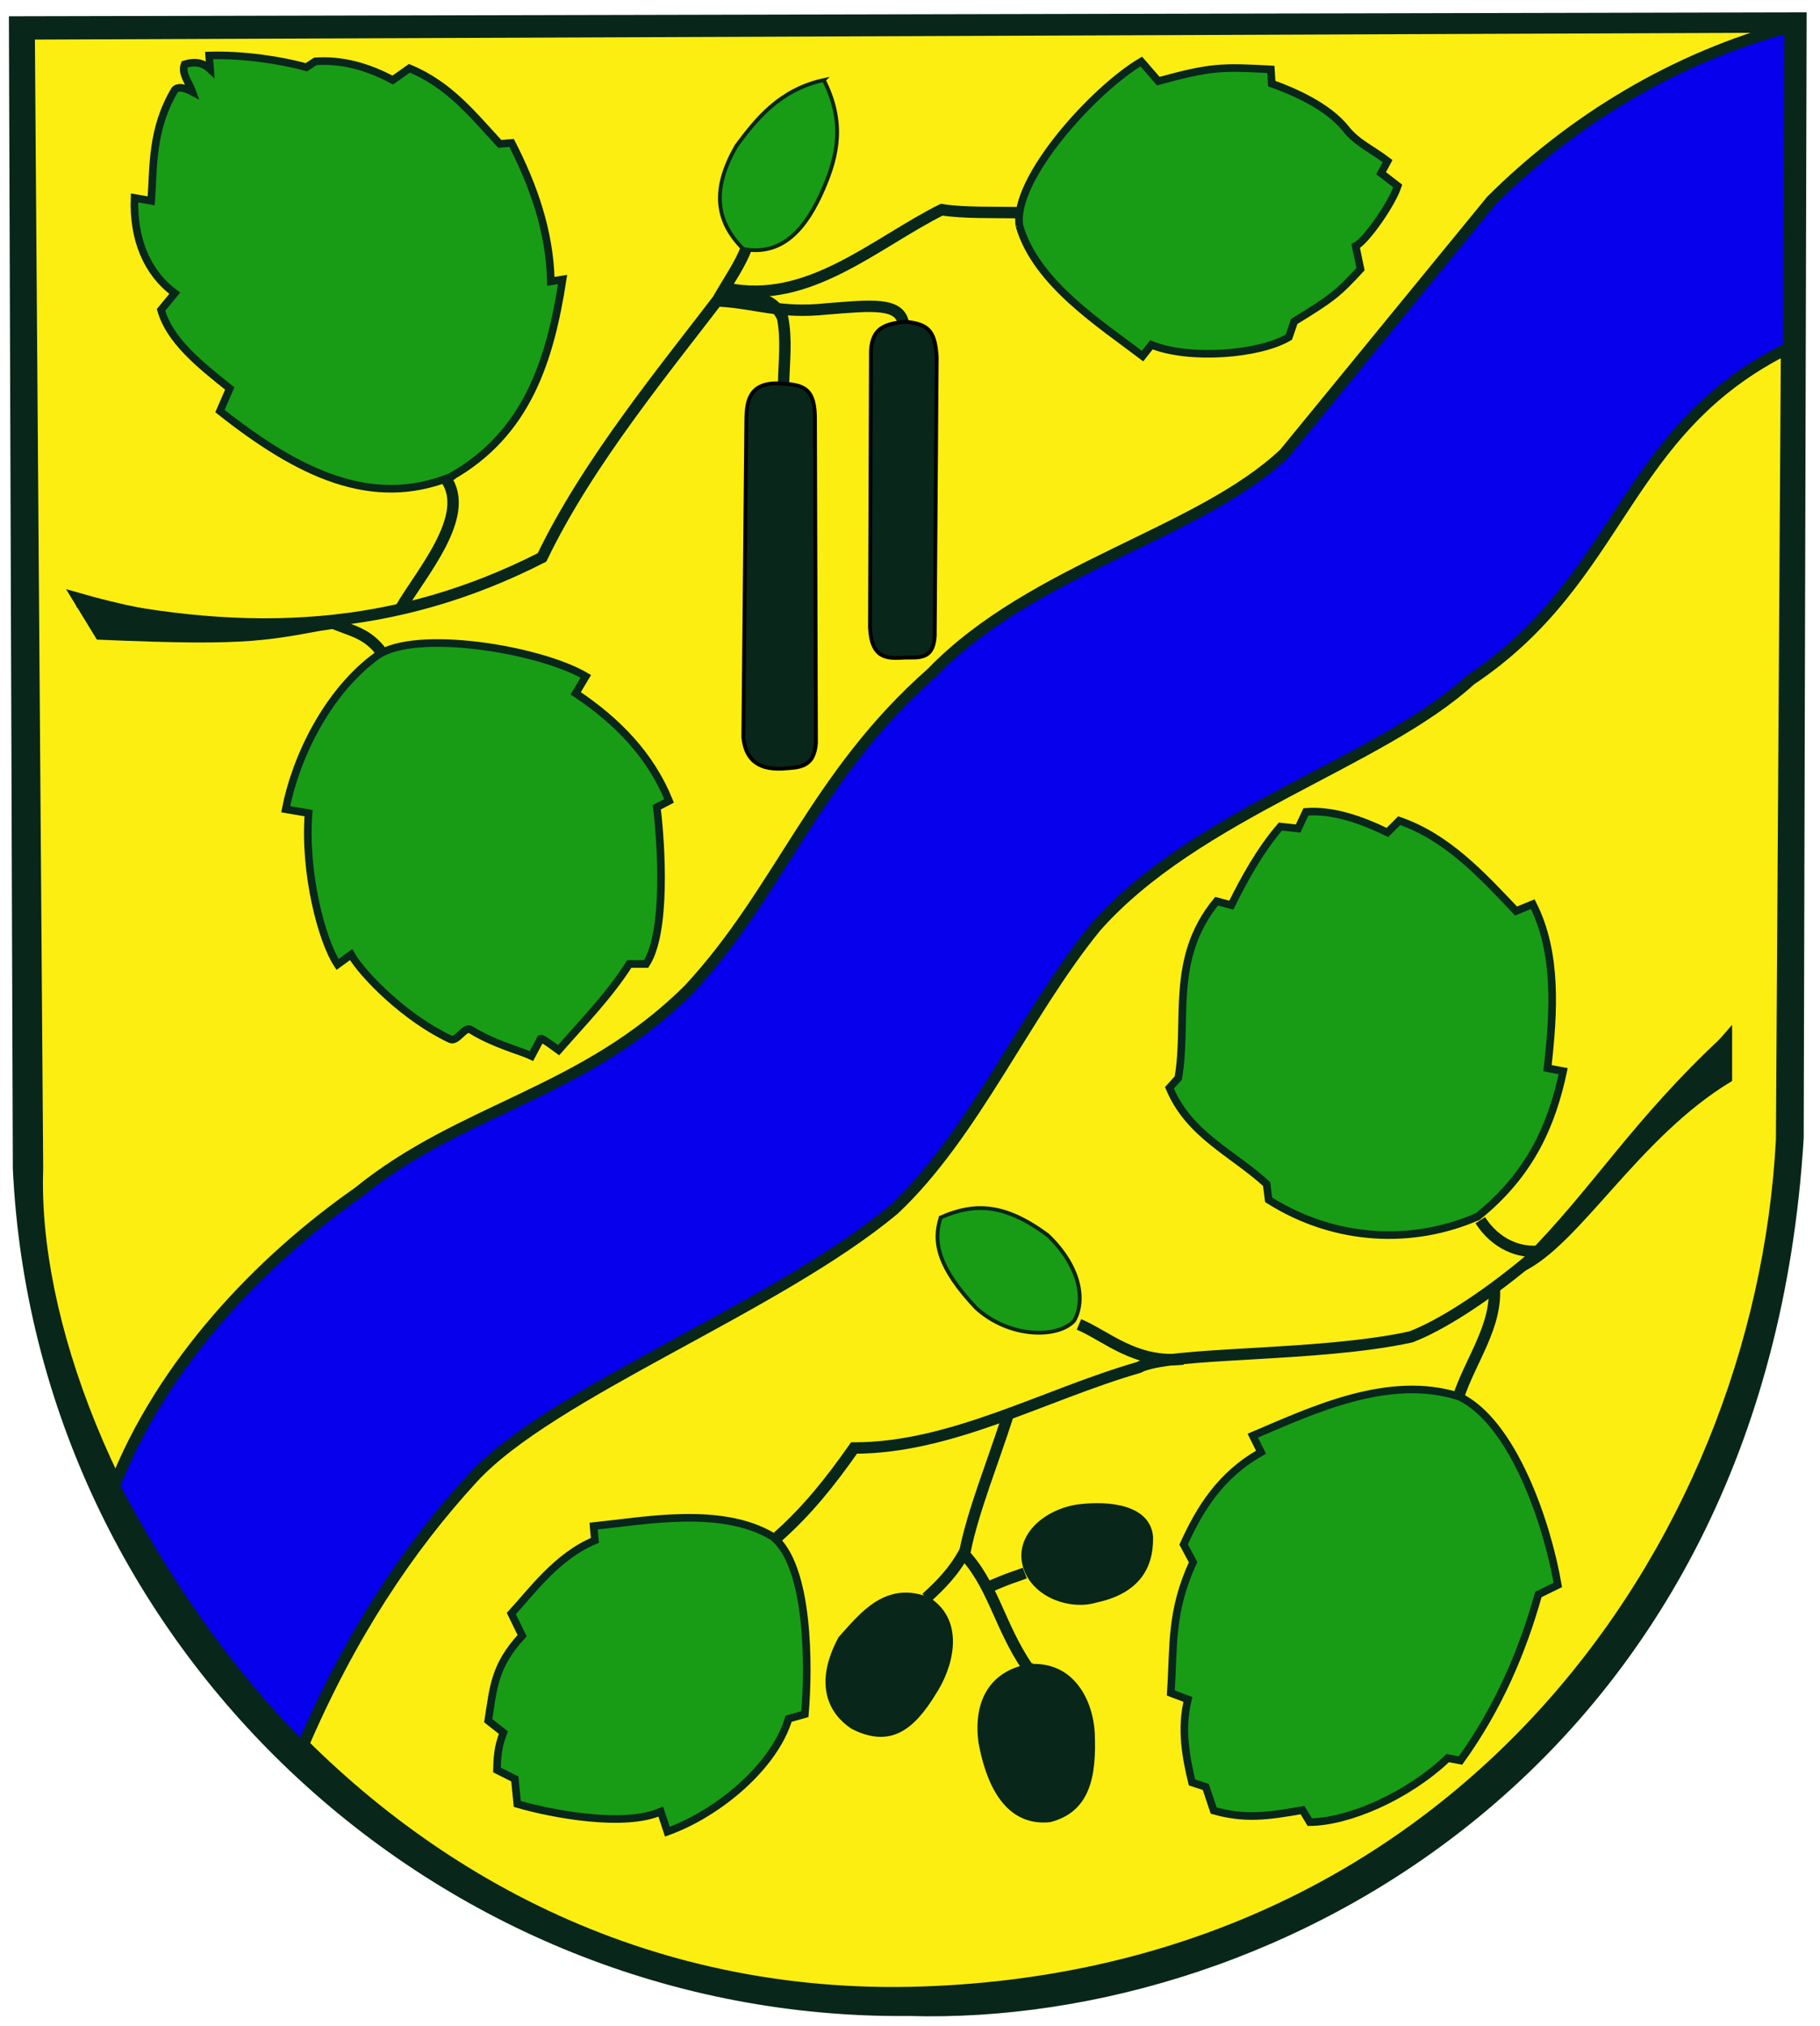 <?xml version="1.0" encoding="UTF-8" standalone="no"?>
<!-- Created with Inkscape (http://www.inkscape.org/) -->

<svg
   xmlns:dc="http://purl.org/dc/elements/1.1/"
   xmlns:cc="http://creativecommons.org/ns#"
   xmlns:rdf="http://www.w3.org/1999/02/22-rdf-syntax-ns#"
   xmlns:svg="http://www.w3.org/2000/svg"
   xmlns="http://www.w3.org/2000/svg"
   xmlns:sodipodi="http://sodipodi.sourceforge.net/DTD/sodipodi-0.dtd"
   xmlns:inkscape="http://www.inkscape.org/namespaces/inkscape"
   id="svg2"
   version="1.1"
   inkscape:version="0.48.3.1 r9886"
   width="479"
   height="533"
   sodipodi:docname="Ellerau_Wappen.png">
  <defs
     id="defs6" />
  <sodipodi:namedview
     pagecolor="#ffffff"
     bordercolor="#666666"
     borderopacity="1"
     objecttolerance="10"
     gridtolerance="10"
     guidetolerance="10"
     inkscape:pageopacity="0"
     inkscape:pageshadow="2"
     inkscape:window-width="1280"
     inkscape:window-height="962"
     id="namedview4"
     showgrid="false"
     inkscape:zoom="0.68405546"
     inkscape:cx="169.19993"
     inkscape:cy="422.96432"
     inkscape:window-x="-8"
     inkscape:window-y="-8"
     inkscape:window-maximized="1"
     inkscape:current-layer="svg2" />
  <path
     style="fill:#082619;fill-opacity:1;stroke:#082619;stroke-width:1px;stroke-linecap:butt;stroke-linejoin:miter;stroke-opacity:1"
     d="M 2.843,4.78 3.876,307.395 C 9.768,432.439 114.819,531.124 239.301,529.899 336.22,532.694 464.283,463.539 474.209,299.384 L 474.984,3.747 z"
     id="path3891"
     inkscape:connector-curvature="0"
     sodipodi:nodetypes="cccccc" />
  <path
     style="fill:#fdee12;fill-opacity:1;stroke:#082619;stroke-width:3;stroke-linecap:butt;stroke-linejoin:miter;stroke-miterlimit:4;stroke-opacity:1;stroke-dasharray:none"
     d="M 7.675,8.92 9.868,307.507 C 7.113,386.533 91.677,527.019 239.381,524.229 383.279,521.153 463.283,407.311 468.895,299.832 L 470.722,7.092 z"
     id="path3861"
     inkscape:connector-curvature="0"
     sodipodi:nodetypes="cccccc" />
  <path
     style="fill:none;stroke:#082619;stroke-width:3;stroke-linecap:butt;stroke-linejoin:miter;stroke-miterlimit:4;stroke-opacity:1;stroke-dasharray:none"
     d="m 454.276,273.884 c -23.471,21.793 -33.984,39.753 -51.896,57.744 -11.986,10.007 -23.52,17.244 -31.065,20.101 -24.539,5.4 -63.898,3.771 -71.632,8.04 -24.84,7.161 -49.185,21.203 -74.921,21.197 -6.26,8.921 -12.291,16.471 -20.101,23.39"
     id="path2987"
     inkscape:connector-curvature="0"
     sodipodi:nodetypes="cccccc" />
  <path
     style="fill:none;stroke:#082619;stroke-width:3;stroke-linecap:butt;stroke-linejoin:miter;stroke-miterlimit:4;stroke-opacity:1;stroke-dasharray:none"
     d="m 283.968,348.439 c 7.421,3.156 14.723,10.369 27.41,9.137"
     id="path2989"
     inkscape:connector-curvature="0"
     sodipodi:nodetypes="cc" />
  <path
     style="fill:none;stroke:#082619;stroke-width:3;stroke-linecap:butt;stroke-linejoin:miter;stroke-miterlimit:4;stroke-opacity:1;stroke-dasharray:none"
     d="m 389.588,321.029 c 3.903,6.075 10.156,8.988 16.446,8.04"
     id="path2991"
     inkscape:connector-curvature="0"
     sodipodi:nodetypes="cc" />
  <path
     style="fill:none;stroke:#082619;stroke-width:3;stroke-linecap:butt;stroke-linejoin:miter;stroke-miterlimit:4;stroke-opacity:1;stroke-dasharray:none"
     d="m 393.243,338.206 c 0.946,10.599 -6.33,19.735 -9.502,29.603"
     id="path2993"
     inkscape:connector-curvature="0"
     sodipodi:nodetypes="cc" />
  <path
     style="fill:none;stroke:#082619;stroke-width:3;stroke-linecap:butt;stroke-linejoin:miter;stroke-miterlimit:4;stroke-opacity:1;stroke-dasharray:none"
     d="m 265.329,372.194 c -3.938,12.344 -9.217,25.297 -11.329,35.816 -2.81,5.345 -6.462,9.004 -10.233,12.426"
     id="path2995"
     inkscape:connector-curvature="0"
     sodipodi:nodetypes="ccc" />
  <path
     style="fill:none;stroke:#082619;stroke-width:3;stroke-linecap:butt;stroke-linejoin:miter;stroke-miterlimit:4;stroke-opacity:1;stroke-dasharray:none"
     d="m 252.903,408.01 c 8.458,8.464 9.893,19.459 17.542,30.699"
     id="path2997"
     inkscape:connector-curvature="0"
     sodipodi:nodetypes="cc" />
  <path
     style="fill:none;stroke:#082619;stroke-width:3;stroke-linecap:butt;stroke-linejoin:miter;stroke-miterlimit:4;stroke-opacity:1;stroke-dasharray:none"
     d="m 269.715,413.858 c -3.251,1.26 -3.519,1.029 -10.233,4.02"
     id="path2999"
     inkscape:connector-curvature="0"
     sodipodi:nodetypes="cc" />
  <path
     style="fill:#082619;stroke:#082619;stroke-width:1px;stroke-linecap:butt;stroke-linejoin:miter;stroke-opacity:1;fill-opacity:1"
     d="m 455.372,270.96 0,13.157 c -24.502,14.75 -39.958,43.125 -54.82,50.069 z"
     id="path3769"
     inkscape:connector-curvature="0"
     sodipodi:nodetypes="cccc" />
  <path
     style="fill:#082619;stroke:#082619;stroke-width:1px;stroke-linecap:butt;stroke-linejoin:miter;stroke-opacity:1;fill-opacity:1"
     d="m 270.08,413.127 c -3.254,-8.034 4.189,-15.364 13.522,-16.812 8.791,-1.117 18.728,0.276 19.37,8.04 0.177,8.477 -4.009,14.57 -14.619,16.811 -6.578,1.949 -15.593,-1.218 -18.273,-8.04 z"
     id="path3771"
     inkscape:connector-curvature="0"
     sodipodi:nodetypes="ccccc" />
  <path
     style="fill:#082619;stroke:#082619;stroke-width:1px;stroke-linecap:butt;stroke-linejoin:miter;stroke-opacity:1;fill-opacity:1"
     d="m 244.498,420.801 c -11.217,-4.586 -17.783,3.998 -23.39,10.233 -6.503,12.141 -2.51,19.573 3.289,23.39 9.685,4.902 15.638,0.613 21.563,-9.137 4.213,-6.457 7.78,-18.395 -1.462,-24.486 z"
     id="path3773"
     inkscape:connector-curvature="0"
     sodipodi:nodetypes="ccccc" />
  <path
     style="fill:#082619;stroke:#082619;stroke-width:1px;stroke-linecap:butt;stroke-linejoin:miter;stroke-opacity:1;fill-opacity:1"
     d="m 270.446,438.344 c -10.117,2.079 -13.755,9.984 -12.426,20.101 1.772,9.57 6.227,21.686 18.273,20.466 10.191,-2.604 11.819,-11.682 11.329,-23.024 -0.36,-7.391 -4.769,-18.679 -17.177,-17.542 z"
     id="path3775"
     inkscape:connector-curvature="0"
     sodipodi:nodetypes="ccccc" />
  <path
     style="fill:#189c15;stroke:#082619;stroke-width:2;stroke-linecap:butt;stroke-linejoin:miter;stroke-opacity:1;fill-opacity:1;stroke-miterlimit:4;stroke-dasharray:none"
     d="m 384.106,367.443 c -18.591,-5.988 -38.721,3.615 -54.392,10.277 l 2.174,4.36 c -10.684,5.99 -16.104,14.878 -20.377,24.272 l 2.488,4.644 c -6.031,13.177 -5.016,21.887 -5.866,34.417 l 4.511,1.702 c -1.956,7.797 -0.487,15.335 1.078,21.839 l 3.629,1.185 2.067,6.213 c 8.055,2.281 14.043,1.549 23.39,-0.125 l 1.908,3.175 c 10.085,-0.076 25.549,-6.643 36.314,-16.848 l 3.352,0.642 c 10.083,-14.024 16.31,-28.783 20.492,-43.686 l 5.117,-2.514 c -2.802,-16.324 -11.795,-42.733 -25.885,-49.552 z"
     id="path3777"
     inkscape:connector-curvature="0"
     sodipodi:nodetypes="ccccccccccccccccc" />
  <path
     style="fill:#189c15;stroke:#082619;stroke-width:1px;stroke-linecap:butt;stroke-linejoin:miter;stroke-opacity:1;fill-opacity:1"
     d="m 247.571,320.317 c -2.131,6.506 -0.577,13.285 9.303,23.775 8.698,7.967 21.513,8.114 25.842,3.36 3.084,-5.513 1.484,-14.386 -6.977,-22.483 -11.271,-8.348 -19.228,-8.597 -28.168,-4.652 z"
     id="path3779"
     inkscape:connector-curvature="0"
     sodipodi:nodetypes="ccccc" />
  <path
     style="fill:#189c15;stroke:#082619;stroke-width:2;stroke-linecap:butt;stroke-linejoin:miter;stroke-opacity:1;fill-opacity:1;stroke-miterlimit:4;stroke-dasharray:none"
     d="m 203.34,404.248 c -13.498,-8.023 -33.394,-4.163 -47.11,-2.732 l 0.331,3.757 c -9.9,4.056 -16.733,13.55 -21.988,19.242 l 2.848,5.83 c -7.399,7.976 -7.561,13.764 -8.927,22.355 l 4.001,3.155 c -1.036,2.726 -1.639,4.944 -1.701,9.818 l 4.699,2.353 0.651,6.583 c 9.495,2.768 28.285,6.191 37.757,2.015 l 1.746,5.275 c 13.142,-4.685 28.07,-16.983 31.9,-29.702 l 4.288,-1.221 c 1.046,-12 1.281,-39.052 -8.494,-46.729 z"
     id="path3777-1"
     inkscape:connector-curvature="0"
     sodipodi:nodetypes="ccccccccccccccc" />
  <path
     style="fill:#189c15;stroke:#082619;stroke-width:2;stroke-linecap:butt;stroke-linejoin:miter;stroke-opacity:1;fill-opacity:1;stroke-miterlimit:4;stroke-dasharray:none"
     d="m 388.929,320.058 c -17.008,7.454 -37.513,6.703 -55.044,-4.393 l -0.517,-4.135 c -8.811,-8.111 -20.441,-12.935 -25.584,-25.326 l 2.326,-2.584 c 2.613,-15.161 -2.347,-31.355 10.079,-46.516 l 3.876,1.034 c 3.431,-6.935 7.527,-14.4 12.921,-20.674 l 4.652,0.517 2.067,-4.393 c 6.765,-0.502 13.998,1.807 21.449,5.427 l 3.101,-3.101 c 12.513,4.305 21.595,14.102 30.753,23.775 l 4.393,-1.809 c 6.491,12.784 5.561,28.329 3.876,43.157 l 4.135,0.775 c -2.963,13.903 -8.438,26.92 -22.483,38.247 z"
     id="path3799"
     inkscape:connector-curvature="0"
     sodipodi:nodetypes="ccccccccccccccccc" />
  <path
     style="fill:#189c15;stroke:#082619;stroke-width:2;stroke-linecap:butt;stroke-linejoin:miter;stroke-opacity:1;fill-opacity:1;stroke-miterlimit:4;stroke-dasharray:none"
     d="m 268.297,59.38 c 4.318,15.097 21.444,25.935 32.407,34.302 l 2.336,-2.961 c 9.985,4.047 28.448,2.593 36.176,-2.021 l 1.41,-4.128 c 10.08,-6.156 11.584,-7.413 17.437,-13.762 l -1.264,-6.073 c 2.624,-1.273 9.494,-11.001 11.074,-15.797 l -4.39,-3.384 1.715,-3.169 c -4.043,-3.103 -8.002,-4.725 -11.002,-8.503 -4.656,-5.863 -13.573,-9.79 -19.483,-11.885 l -0.236,-3.744 c -13.035,-0.695 -15.794,-0.694 -29.631,3.091 l -4.474,-5.154 c -12.352,7.239 -33.921,30.898 -32.074,43.189 z"
     id="path3777-1-7"
     inkscape:connector-curvature="0"
     sodipodi:nodetypes="ccccccccccscccccc" />
  <path
     style="fill:#189c15;fill-opacity:1;stroke:#082619;stroke-width:1px;stroke-linecap:butt;stroke-linejoin:miter;stroke-opacity:1"
     d="m 216.818,21.061 c -11.746,2.561 -17.868,10.439 -23,17.314 -6.326,11.017 -5.777,19.562 1.809,27.135 10.851,2.056 16.902,-6.301 20.932,-15.505 4.05,-9.223 5.801,-17.926 0.258,-28.944 z"
     id="path3819"
     inkscape:connector-curvature="0"
     sodipodi:nodetypes="ccccc" />
  <path
     style="fill:#189c15;fill-opacity:1;stroke:#082619;stroke-width:2;stroke-linecap:butt;stroke-linejoin:miter;stroke-opacity:1;stroke-miterlimit:4;stroke-dasharray:none"
     d="m 99.248,172.494 c -13.15,9.55 -21.44,26.866 -24.057,40.407 l 6.017,1.034 c -1.235,15.687 3.499,33.603 7.629,39.81 l 3.563,-2.581 c 3.197,5.479 14.339,16.735 26.135,22.259 1.747,0.818 3.771,-3.501 5.33,-2.523 6.053,3.796 13.431,5.673 16.017,6.931 l 2.372,-4.462 c 0.24,-0.025 -0.397,-0.871 4.765,2.93 6.681,-7.621 13.294,-14.372 18.605,-22.677 l 4.42,-0.003 c 5.407,-8.281 4.065,-30.951 2.821,-41.227 l 3.229,-1.688 c -4.798,-11.869 -13.52,-20.94 -24.577,-28.301 l 2.662,-4.457 c -11.953,-7.072 -44.747,-12.574 -54.933,-5.452 z"
     id="path3777-1-4"
     inkscape:connector-curvature="0"
     sodipodi:nodetypes="cccccssccccccccccc" />
  <path
     style="fill:#189c15;fill-opacity:1;stroke:#082619;stroke-width:2;stroke-linecap:butt;stroke-linejoin:miter;stroke-opacity:1;stroke-miterlimit:4;stroke-dasharray:none"
     d="m 118.617,125.465 c -20.76,8.354 -39.97,-0.89 -60.73,-17.314 l 2.584,-5.944 C 52.324,95.735 44.634,89.503 42.382,81.532 l 3.618,-4.393 C 38.734,71.832 34.997,62.947 35.404,52.072 l 4.393,0.775 c 0.645,-9.126 0.047,-18.853 6.202,-29.202 0.833,-0.904 2.441,-0.646 4.652,0.517 -0.844,-2.412 -3.036,-4.824 -2.067,-7.236 2.24,-0.649 4.479,-0.789 6.719,1.292 L 55.044,14.6 c 8.923,-0.271 18.935,1.219 25.584,3.101 l 2.326,-1.551 c 6.805,-0.489 13.61,1.265 20.416,4.91 l 4.393,-3.101 c 10.614,4.461 16.518,12.081 23.775,19.899 l 3.101,-0.258 c 5.708,11.104 10.077,23.291 10.337,36.438 l 3.101,-0.517 c -3.262,20.987 -9.166,40.495 -29.46,51.943 z"
     id="path3839"
     inkscape:connector-curvature="0"
     sodipodi:nodetypes="ccccccccccccccccccccc" />
  <path
     style="fill:none;stroke:#082619;stroke-width:3;stroke-linecap:butt;stroke-linejoin:miter;stroke-miterlimit:4;stroke-opacity:1;stroke-dasharray:none"
     d="m 20.416,158.284 c 45.631,10.095 84.019,7.83 122.235,-11.629 12.263,-25.455 32.733,-49.953 48.584,-70.808 21.491,4.539 38.96,-11.865 56.595,-20.674 5.732,0.901 13.621,0.678 20.674,0.775"
     id="path3841"
     inkscape:connector-curvature="0"
     sodipodi:nodetypes="ccccc" />
  <path
     style="fill:none;stroke:#082619;stroke-width:3;stroke-linecap:butt;stroke-linejoin:miter;stroke-miterlimit:4;stroke-opacity:1;stroke-dasharray:none"
     d="m 117.325,125.981 c 6.981,9.74 -6.906,25.308 -11.888,34.112"
     id="path3843"
     inkscape:connector-curvature="0"
     sodipodi:nodetypes="cc" />
  <path
     style="fill:none;stroke:#082619;stroke-width:3;stroke-linecap:butt;stroke-linejoin:miter;stroke-miterlimit:4;stroke-opacity:1;stroke-dasharray:none"
     d="m 87.089,163.711 c 5.426,2.366 9.401,2.632 13.438,8.011"
     id="path3845"
     inkscape:connector-curvature="0"
     sodipodi:nodetypes="cc" />
  <path
     style="fill:none;stroke:#082619;stroke-width:3;stroke-linecap:butt;stroke-linejoin:miter;stroke-miterlimit:4;stroke-opacity:1;stroke-dasharray:none"
     d="m 196.403,65.252 c -1.318,3.846 -4.684,8.716 -7.236,13.18"
     id="path3847"
     inkscape:connector-curvature="0"
     sodipodi:nodetypes="cc" />
  <path
     style="fill:#082619;stroke:#082619;stroke-width:3;stroke-linecap:butt;stroke-linejoin:miter;stroke-miterlimit:4;stroke-opacity:1;stroke-dasharray:none;fill-opacity:1"
     d="m 20.674,157.509 5.685,9.303 c 41.368,1.778 43.431,0.164 64.865,-3.618 -20.7,4.913 -49.819,0.269 -70.55,-5.685 z"
     id="path3849"
     inkscape:connector-curvature="0"
     sodipodi:nodetypes="cccc" />
  <path
     style="fill:none;stroke:#082619;stroke-width:3;stroke-linecap:butt;stroke-linejoin:miter;stroke-miterlimit:4;stroke-opacity:1;stroke-dasharray:none"
     d="m 190.717,78.948 c 5.796,-0.412 12.085,-2.18 15.247,4.652 1.15,5.858 0.359,11.715 0.258,17.573"
     id="path3851"
     inkscape:connector-curvature="0"
     sodipodi:nodetypes="ccc" />
  <path
     style="fill:none;stroke:#082619;stroke-width:3;stroke-linecap:butt;stroke-linejoin:miter;stroke-miterlimit:4;stroke-opacity:1;stroke-dasharray:none"
     d="m 189.425,79.207 c 9.512,0.512 15.594,3.393 28.168,2.067 11.605,-0.926 19.273,-1.825 20.157,3.876"
     id="path3853"
     inkscape:connector-curvature="0"
     sodipodi:nodetypes="ccc" />
  <path
     style="fill:#082619;fill-opacity:1;stroke:#000000;stroke-width:1px;stroke-linecap:butt;stroke-linejoin:miter;stroke-opacity:1"
     d="m 205.964,100.914 c -10.296,-0.835 -9.444,6.634 -9.562,11.629 l -0.775,81.404 c 0.503,5.025 3.043,8.677 10.337,8.27 4.165,-0.305 8.312,-0.116 8.786,-6.719 l -0.258,-85.022 c 0.048,-7.957 -2.509,-9.206 -8.528,-9.562 z"
     id="path3855"
     inkscape:connector-curvature="0"
     sodipodi:nodetypes="ccccccc" />
  <path
     style="fill:#082619;fill-opacity:1;stroke:#000000;stroke-width:1px;stroke-linecap:butt;stroke-linejoin:miter;stroke-opacity:1"
     d="m 238.267,84.633 c -5.213,0.544 -8.638,1.53 -9.045,7.494 l -0.258,72.876 c 0.335,8.476 4.67,8.287 9.045,8.011 3.708,-0.13 8.287,0.988 8.011,-7.299 l 0.517,-71.779 c -0.432,-7.219 -2.469,-8.685 -8.27,-9.303 z"
     id="path3857"
     inkscape:connector-curvature="0"
     sodipodi:nodetypes="ccccccc" />
  <path
     style="fill:#0600ec;fill-opacity:1;stroke:#082619;stroke-width:3;stroke-linecap:butt;stroke-linejoin:miter;stroke-miterlimit:4;stroke-opacity:1;stroke-dasharray:none"
     d="M 471.088,7.092 C 440.677,15.152 413.545,31.808 392.512,52.776 l -54.455,66.515 c -22.433,21.217 -66.231,30.23 -92.829,57.744 -30.823,27.166 -39.722,57.257 -63.957,83.327 -27.685,27.497 -59.568,31.079 -86.981,53.358 -25.673,17.949 -51.576,44.923 -64.234,77.302 12.793,24.24 29.172,48.639 49.445,68.752 12.691,-29.685 28.098,-52.661 44.757,-70.768 20.567,-22.604 80.281,-45.074 111.102,-70.901 20.973,-19.757 34.389,-51.335 52.993,-74.19 26.433,-29.969 74.915,-43.298 98.676,-65.053 40.207,-26.832 39.709,-65.615 83.692,-87.347 z"
     id="path3859"
     inkscape:connector-curvature="0"
     sodipodi:nodetypes="cccccccccccccc" />
</svg>

